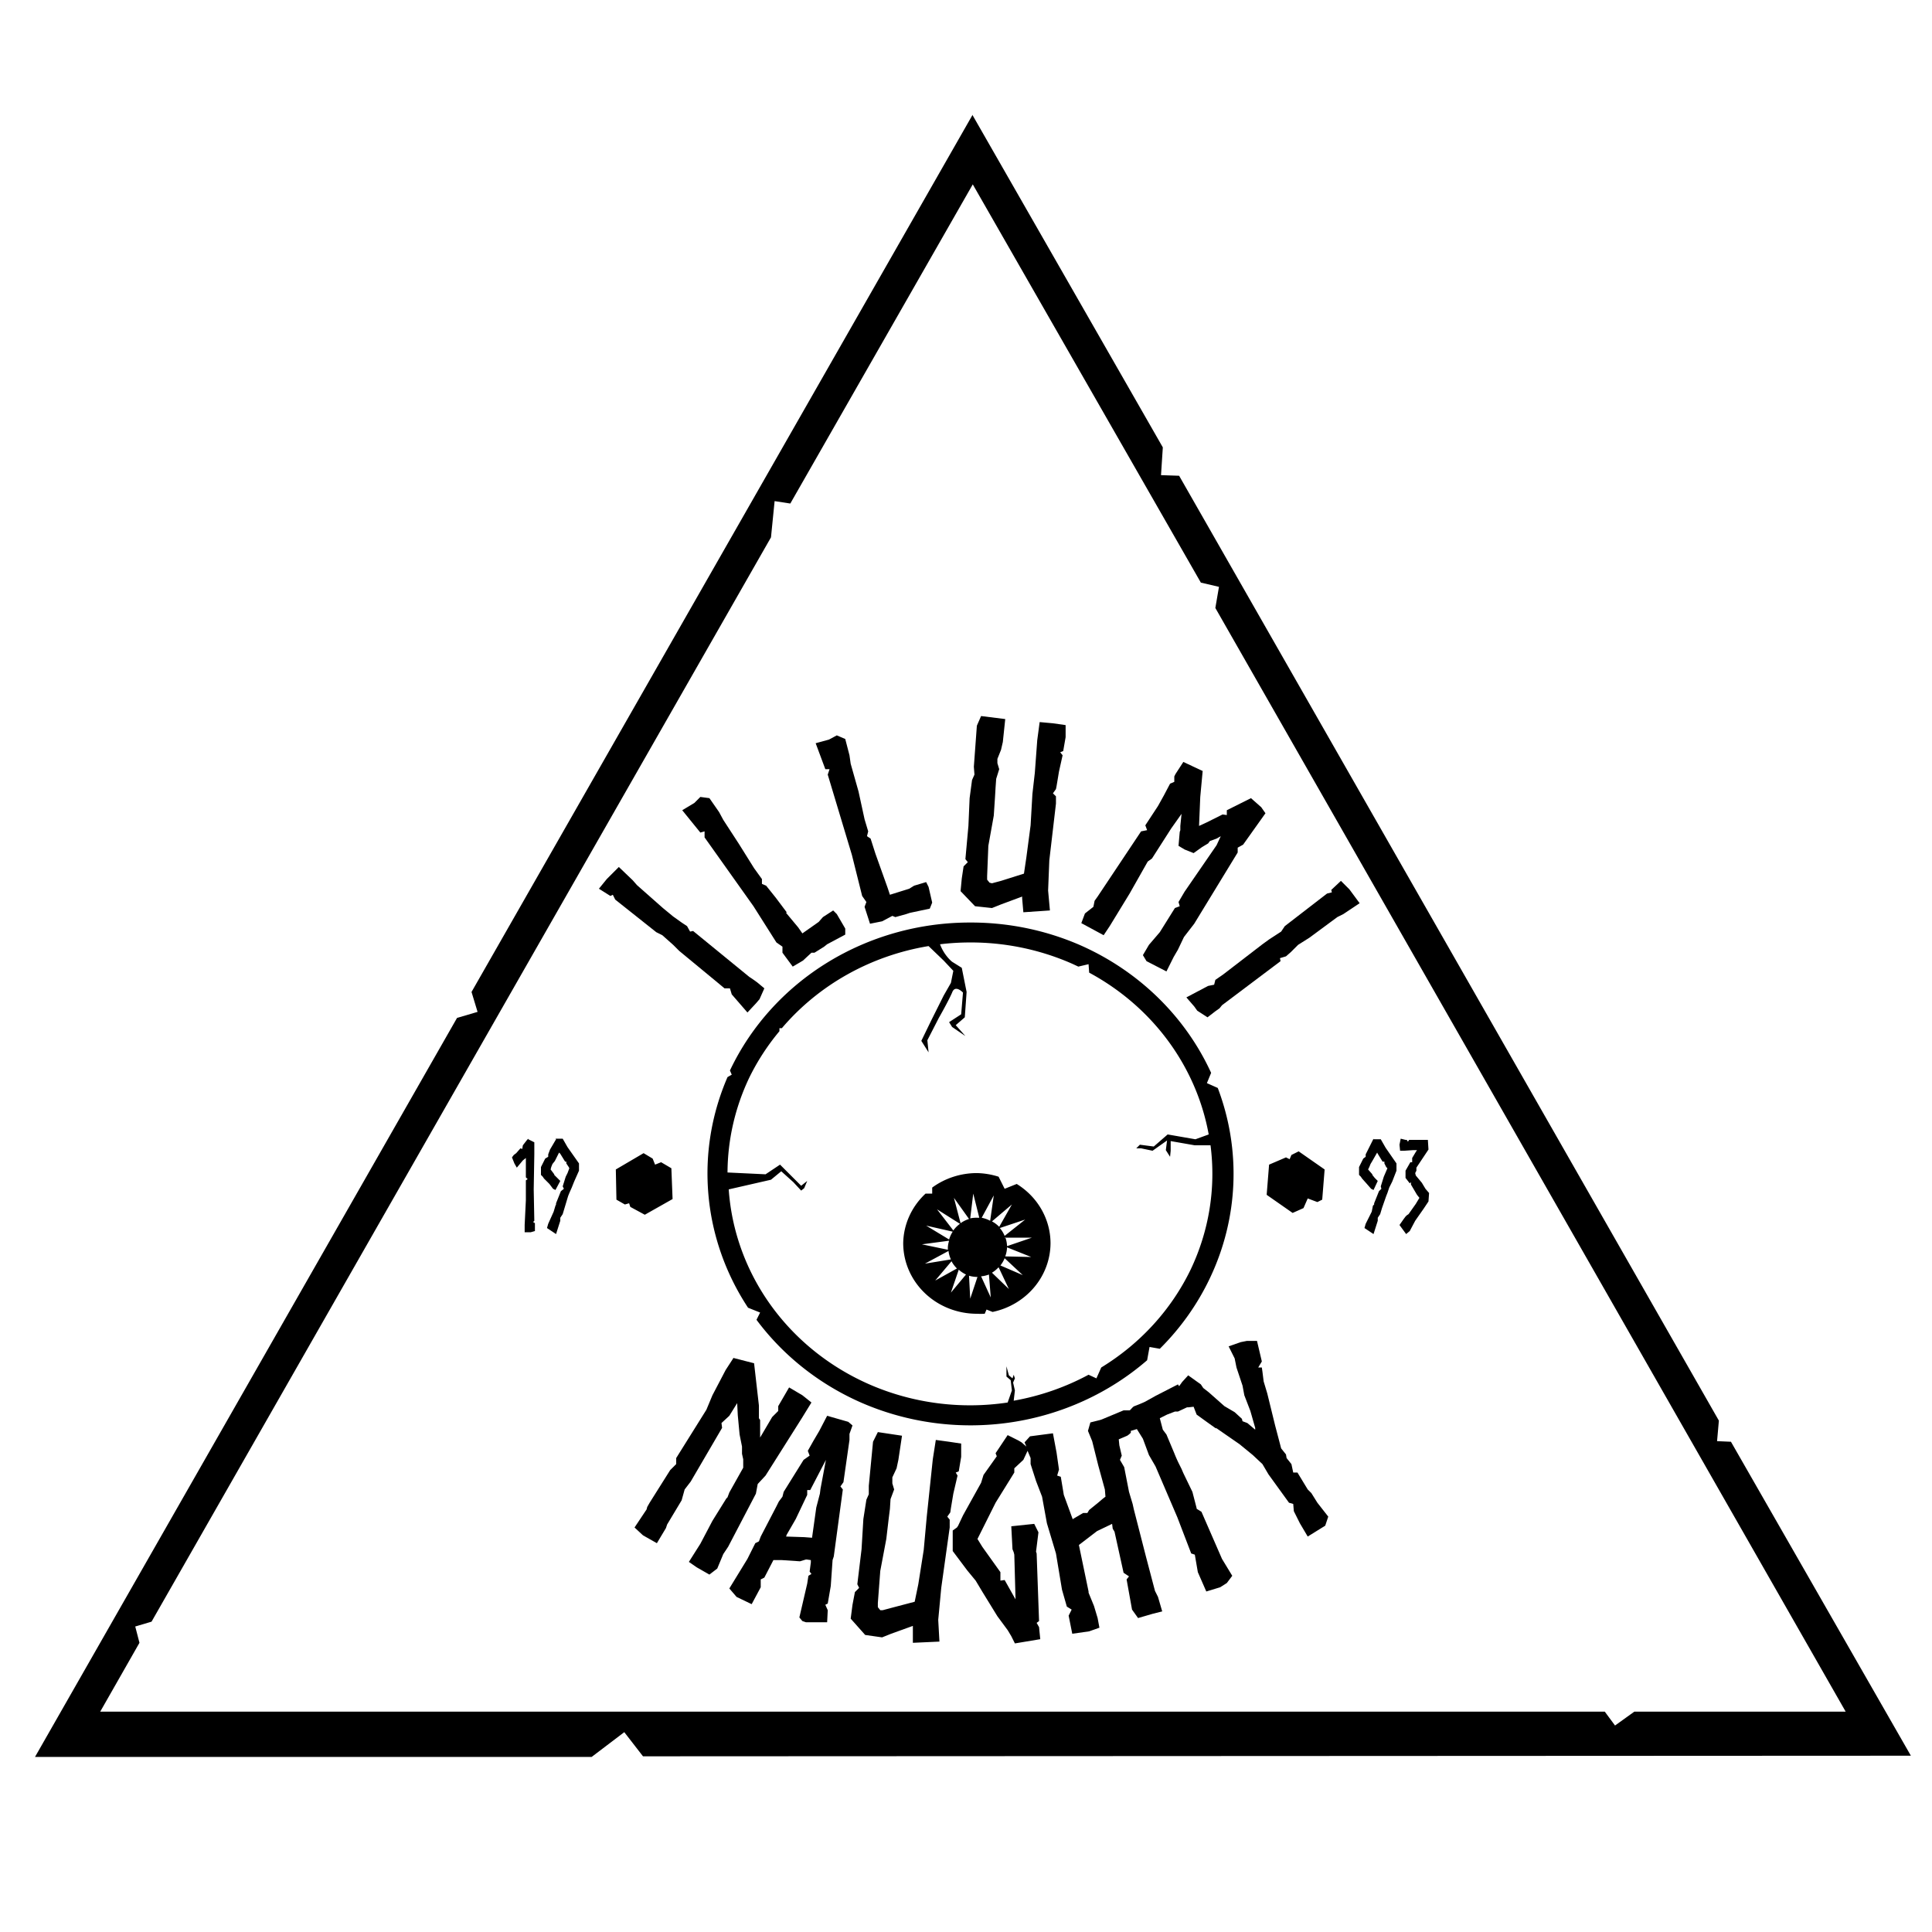 <svg viewBox="0 0 32 32" xmlns="http://www.w3.org/2000/svg">
  <path style="fill:#000;fill-rule:evenodd;stroke:#000;stroke-width:0;stroke-miterlimit:4;stroke-dasharray:none" d="M16.06 15.28a4.36 4.17 0 0 0-3.96 2.43 4.36 4.17 0 0 0-.01.02l.03.07-.07.04a4.36 4.17 0 0 0 .34 3.82l.2.08-.06.12a4.36 4.17 0 0 0 1.73 1.37 4.36 4.17 0 0 0 4.74-.7l.04-.22.17.03a4.36 4.17 0 0 0 .83-1.17 4.36 4.17 0 0 0 .13-3.15l-.18-.08.07-.17a4.36 4.17 0 0 0-2.18-2.12 4.36 4.17 0 0 0-1.82-.37zm0 .33a4.01 3.83 0 0 1 1.67.34 4.01 3.83 0 0 1 .13.06l.17-.04.01.14a4.01 3.83 0 0 1 1.98 2.68l-.22.08-.46-.08-.23.2-.23-.03-.06.06h.08l.19.04.24-.17-.02.16.07.11.01-.1v-.16l.4.07h.26a4.01 3.83 0 0 1-.33 2.06 4.01 3.83 0 0 1-1.48 1.62l-.08.18-.13-.06a4.01 3.83 0 0 1-1.24.43l.02-.17-.03-.13.03-.07-.02-.06-.02.06-.06-.05-.04-.15v.17l.07.06.02.17-.07.2a4.01 3.83 0 0 1-2.29-.3 4.01 3.83 0 0 1-2.33-3.23l.7-.16.17-.14.2.18.13.14.05-.04.05-.12-.1.08-.35-.35-.24.16-.63-.03a4.01 3.83 0 0 1 .36-1.57 4.01 3.83 0 0 1 .5-.77v-.05h.04a4.01 3.83 0 0 1 2.43-1.36l.25.24.16.17-.04.2-.12.21-.2.4-.17.35.12.19-.02-.2.19-.37s.16-.28.22-.42c.05-.14.18 0 .18 0l-.03.36-.2.13.05.08.22.15-.16-.18.15-.13.03-.42-.08-.4-.16-.1s-.13-.1-.2-.29a4.01 3.83 0 0 1 .5-.03zm7.14 3.25-.02.1.01.1h.07l.14-.01H23.47l-.02.03-.06.1v.07h-.03l-.08.14v.12l.07.09.02-.02v.04l.1.17.04.05-.06.1-.12.17-.03.02-.02.02-.03.04-.07.1.11.15.06-.05.09-.17.14-.2.08-.12.01-.14-.06-.07-.06-.1-.1-.12-.01-.04.02-.04v-.05l.2-.3-.01-.16h-.31l-.02.03-.02-.03h-.02l-.08-.02zm-14.45 0-.02.02-.07.09-.01.06-.03-.01-.07.08-.04.03-.03.04.04.1.04.07.1-.12.05-.04v.32l.03.03-.03.02v.33l-.02.41v.12h.1l.07-.02v-.13l-.03-.02.02-.02-.01-.52.01-.58v-.2l-.1-.05zm14 0-.09.18-.04.08v.04l-.04.03-.07.14v.13l.03.03.02.03.08.09.07.08.04.02.07-.15-.05-.05-.04-.05v-.01l-.07-.08.02-.04.02-.05.03-.05.08-.14.01.02.08.13h.03v.03l.03.06.02.02-.03.07-.03.07-.05.16.01.04-.04.04-.08.2v.02l-.02.02-.02.1-.1.2-.02.07.15.1.07-.22v-.05l.04-.06.03-.1.07-.2.02-.05.03-.09.05-.1.07-.18v-.12l-.18-.26-.08-.14H22.75zm-13.54.01-.1.17-.03.08v.04l-.05.03-.07.14v.13l.03.03.02.03.09.09.06.08.04.02.08-.15-.05-.05-.05-.05v-.01l-.06-.08.01-.04.02-.05.04-.05.07-.14.02.02.08.13h.02v.03l.04.06.01.02-.03.08-.03.06-.05.16.02.04-.05.04-.08.2v.02l-.01.02-.03.1-.09.2-.02.07.15.1.07-.22v-.05l.04-.06.03-.1.06-.2.02-.05.04-.09.04-.1.08-.18v-.12L9.4 19l-.08-.14H9.2zm12.3.2-.12.06-.03.07-.06-.03-.28.12-.04.5.43.3.18-.08.07-.16.16.06.08-.04.04-.5-.43-.3zm-10.85.03-.46.27.01.5.14.08.07-.02.02.06.24.13.46-.26-.02-.51-.17-.1-.1.04-.04-.1-.15-.09z"/>
  <path style="fill:#000;fill-rule:evenodd;stroke:#000;stroke-width:0;stroke-miterlimit:4;stroke-dasharray:none;stroke-opacity:1" d="M16.18 19.43a1.22 1.17 0 0 0-.74.24v.1h-.11a1.22 1.17 0 0 0-.37.82 1.22 1.17 0 0 0 1.22 1.17 1.22 1.17 0 0 0 .13 0l.03-.07.1.04a1.22 1.17 0 0 0 .96-1.14 1.22 1.17 0 0 0-.56-.98l-.2.08-.1-.2a1.22 1.17 0 0 0-.36-.06zm-.06.34.1.4a.49.49 0 0 0-.03 0 .49.49 0 0 0-.12.01zm.34.03-.06.42a.49.49 0 0 0-.14-.05zm-.66.04.25.35a.49.49 0 0 0-.14.07zm.96.11-.21.37a.49.49 0 0 0-.12-.09zm-1.24.08.38.24a.49.49 0 0 0-.11.11zm1.46.17-.34.27a.49.49 0 0 0-.08-.13zm-1.64.1.44.1a.49.49 0 0 0-.06.13zm1.3.2h.45l-.41.14a.49.49 0 0 0-.03-.15zm-.92.05a.49.49 0 0 0-.02.1.49.49 0 0 0 0 .05l-.43-.09zm.96.11.4.16-.43-.01a.49.49 0 0 0 .03-.15zm-.97.06a.49.49 0 0 0 .04.14l-.43.07zm.93.12.3.28-.37-.16a.49.49 0 0 0 .07-.12zm-.88.05a.49.49 0 0 0 .09.12l-.36.2zm.78.1.17.36-.28-.27a.49.49 0 0 0 .1-.08zm-.66.04a.49.49 0 0 0 .12.08l-.25.3zm.5.08.03.38-.16-.35a.49.49 0 0 0 .13-.03zm-.33.02a.49.49 0 0 0 .14.02l-.12.36z"/>
  <g style="font-weight:700;font-size:6.956px;line-height:1.25;font-family:Norse;-inkscape-font-specification:'Norse, Bold';stroke-width:.021">
    <path style="font-size:6.956px;stroke-width:.013" d="m16.11 1.9-8.3 14.53.1.33-.34.1L.58 29.1H9.8l.54-.41.31.4 21-.01-2.98-5.2-.23-.01.03-.34-8.94-15.65-.3-.01.03-.46-3.15-5.5zm0 1.15 3.78 6.6.3.07-.06.35 10.44 18.28h-3.5l-.32.23-.17-.23H1.66l.65-1.14-.07-.27.27-.08L12.77 8.9l.06-.6.26.04 3.03-5.3zm.14 8.81-.07.16-.05.68.01.13-.04.09-.04.3-.02.46-.05.55.04.05-.07.07-.03.2-.02.21.24.25.28.03.15-.06.35-.13v.03l.02.23.44-.03-.03-.33.02-.5.11-.94v-.12l-.05-.05.05-.07.01-.05.04-.24.06-.27-.04-.05.05-.02.04-.23v-.2l-.21-.03-.22-.02-.04.3-.04.54-.04.35-.03.52-.07.53-.04.27-.38.12-.15.04-.04-.01-.04-.05v-.06l.02-.5.09-.5.02-.3.01-.17.01-.14.05-.16-.03-.1v-.07l.06-.15.03-.13.04-.38-.4-.05zm-2.39.32-.13.07-.22.06.16.43h.07l-.03.09.4 1.33.17.68.07.1-.03.08.09.28.2-.04.17-.09.05.02.18-.05.06-.02.33-.07.04-.1-.06-.26-.04-.08-.2.06-.08.05-.32.1-.04-.12-.1-.28-.1-.28-.08-.25-.06-.04.02-.08-.06-.2-.1-.46-.13-.46-.02-.14-.07-.27-.14-.06zm5.74.44-.13.2-.02.04V12.95l-.07.03-.1.19-.1.18-.21.32.03.08-.1.02-.66.99-.06.09-.05.07-.02.1-.14.11-.06.16.37.2.1-.15.33-.54.3-.53.07-.05.32-.5.17-.24-.02.2v.07l-.01.03-.02.23.1.06.15.06.14-.1.1-.06.03-.04.11-.04.07-.04-.07.15-.53.77-.1.17.02.07-.08.03-.25.4-.18.21-.1.17.06.1.33.17.12-.24.07-.12.1-.21.17-.22.72-1.18v-.08l.09-.05.37-.52-.07-.1-.17-.15-.4.2v.08l-.07-.01-.26.13-.13.06.02-.48.04-.43-.15-.07-.17-.08zm-8 .58-.1.1-.2.12.3.37.07-.02v.1l.81 1.14.38.6.1.07v.1l.17.23.17-.1.14-.13h.05l.16-.1.05-.04.3-.16v-.1l-.14-.24-.06-.06-.17.11-.07.08-.27.19-.07-.1-.2-.24.01-.01-.18-.24-.16-.2-.07-.03v-.08l-.13-.18-.25-.4-.26-.4-.07-.13-.16-.23-.15-.02zm-1.35 1.16-.2.2-.13.16.19.12.04-.02.04.08.68.54.1.05.18.16.1.1.63.52.12.1h.09l.03.1.26.3.14-.15.06-.07.08-.18-.12-.1-.07-.05-.06-.04-.93-.76-.05.01-.05-.09-.09-.06-.14-.1-.17-.14-.43-.38-.07-.08-.23-.22zm11.96.23-.16.15.01.04-.08.02-.7.54-.06.09-.2.13-.11.08-.65.5-.13.09-.02.08-.1.02-.36.19.13.15.05.07.17.11.13-.1.07-.05.04-.05.97-.73-.01-.05.1-.03.08-.07.12-.12.19-.12.46-.34.1-.05.27-.18-.17-.23-.14-.14zm-1.56 7.62-.1.02-.2.07.1.2.03.15.1.3.03.16.1.26.08.28v.03l-.13-.11-.08-.03-.01-.04-.12-.11-.17-.1-.26-.23-.09-.07-.04-.06-.21-.15-.1.11-.05.07-.02-.03-.37.19-.18.1a2.68 2.74 10.03 0 1-.17.07c-.03.01-.06.06-.08.07h-.1l-.36.15-.03.01-.16.04-.04.14.07.17.1.4.11.4.01.12-.04.03-.07.06-.16.13-.03.05h-.07l-.17.1v.01l-.15-.41-.05-.3-.06-.02.03-.1-.04-.28-.06-.32-.38.05-.09.1.03.07-.08-.07-.05-.03-.18-.09-.2.3.02.05-.22.31-.04.13-.3.54-.08.17-.02.03-.07.05v.34l.24.32.14.17.12.2.24.39.17.23.06.1.06.12.42-.07-.02-.2-.04-.07.04-.03-.04-1.12-.01-.03.04-.32-.07-.14-.38.04.02.38.02.05.01.04.02.72v.02l-.18-.32-.07.01v-.14l-.3-.42-.08-.13.05-.1.1-.2.15-.3.31-.5v-.07l.15-.14.07-.15.05.12v.1l.09.28.1.26.08.44.15.5.1.6.08.28.08.05-.05.1.06.3.28-.04.17-.06-.03-.16-.06-.2-.09-.22v-.02l-.16-.77.3-.23.25-.12.01.08.03.05.15.68.09.06-.04.05.09.5.1.14.24-.07.16-.04-.07-.24-.05-.1-.15-.57-.2-.78-.02-.09-.06-.2-.08-.41-.07-.12.03-.07-.04-.17-.01-.1.14-.06a.3.31 10.03 0 0 .06-.05v-.03l.1-.03.1.16.1.27.11.19.36.84.23.6.06.02.05.29.14.32.23-.07.11-.07.09-.12-.17-.28-.34-.78-.08-.05v-.01l-.07-.27-.15-.31-.03-.07-.05-.1a2.2 2.25 10.03 0 1-.07-.16l-.13-.31-.06-.08-.05-.19.12-.06.13-.05h.05l.15-.07h.02l.09-.01.05.13.18.13.14.1v-.01l.39.27.22.18.16.15.1.17.34.47.07.02.01.12.1.2.13.22.29-.18.05-.15-.18-.23-.1-.16-.06-.06-.17-.28h-.07l-.03-.14-.08-.1-.01-.06-.08-.1-.1-.38-.13-.53-.06-.2-.02-.16-.01-.07h-.06l.06-.1-.08-.34h-.17zm-8.5.28-.13.2-.22.42-.1.24-.5.8v.1l-.1.1-.34.54-.04.07-.01.04-.2.3.14.13.23.13.15-.25.02-.06.24-.4.05-.18.1-.13.52-.89-.01-.08.13-.12.13-.21.01.2.03.32.04.2v.12l.02.09v.14l-.23.41-.03.08-.02.02-.23.37-.2.38-.19.3.13.09.21.12.13-.1.1-.24.08-.12.46-.88.03-.16.13-.14.6-.95.16-.26-.15-.12-.22-.13-.18.31v.08l-.1.1-.2.34v-.29l-.02-.03v-.21l-.08-.7-.35-.09zm1.55.96-.13.25-.1.17-.09.16.03.08-.1.07-.33.53-.02.08-.06.08-.04.08-.26.5-.03.08-.06.03-.13.26-.3.49.12.14.25.12.15-.28v-.13l.06-.03.15-.29h.14l.3.02.1-.03h.01l.07.01v.04l-.02.15.03.04-.05.03-.02.13-.13.56.05.06.06.02h.35l.01-.2-.04-.09.04-.02.05-.29.03-.43.02-.06.15-1.11-.04-.05.05-.07.1-.7v-.1l.05-.14-.07-.06-.35-.1zm.84.27-.08.16-.07.73v.14l-.04.09-.05.32-.03.5-.07.58.03.06-.07.07-.04.21-.03.23.24.27.28.04.15-.06.36-.13v.28l.44-.02-.02-.36.05-.53.14-1v-.13l-.04-.05.05-.07.01-.07.04-.24.07-.3-.03-.05.05-.02.04-.24v-.22l-.2-.03-.22-.03-.05.32-.06.57-.04.38-.05.55-.09.57-.06.29-.38.1-.15.04h-.04l-.04-.05v-.07l.04-.53.1-.53.04-.34.02-.16.01-.16.06-.16-.03-.1v-.1l.07-.15.03-.14.06-.4-.4-.06zm-.86.46-.09.48-.01.08-.06.23-.07.5-.13-.01-.3-.01.01-.03.15-.26.19-.4v-.08h.05l.26-.5z" aria-label="ILLUMI"/>
  </g>
</svg>

